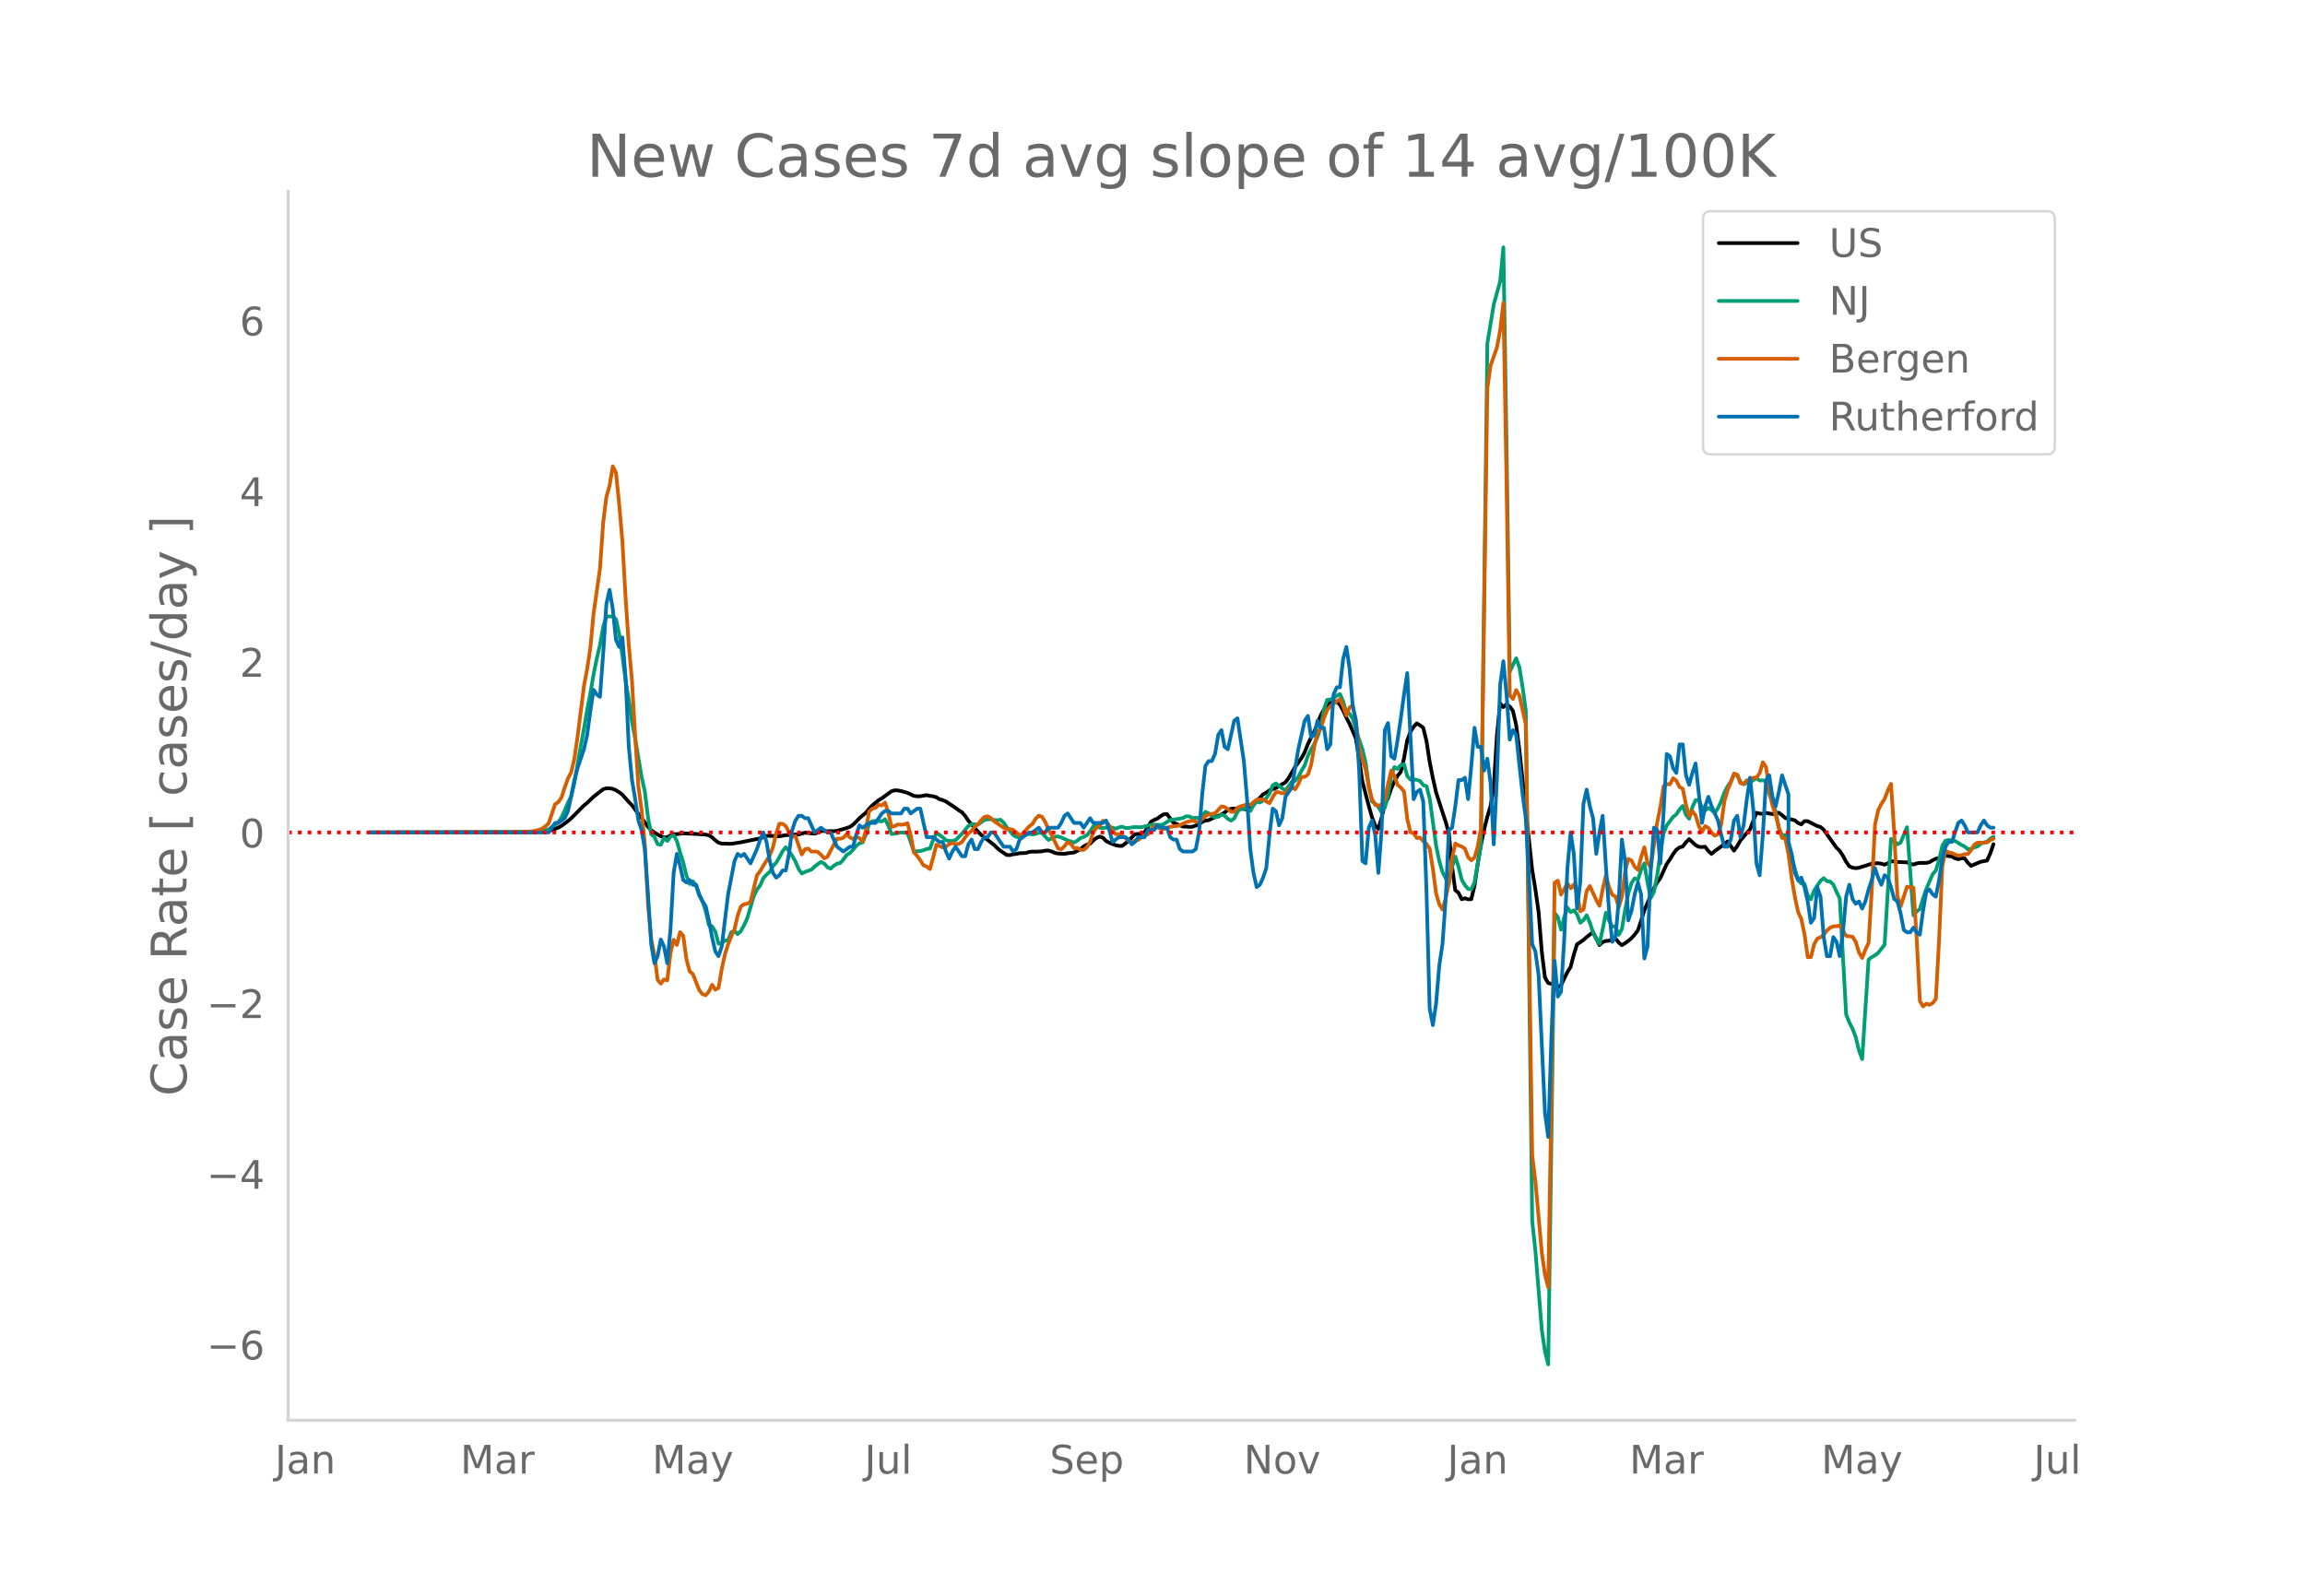 <svg height="864" viewBox="0 0 936 648" width="1248" xmlns="http://www.w3.org/2000/svg" xmlns:xlink="http://www.w3.org/1999/xlink"><defs><style>*{stroke-linecap:butt;stroke-linejoin:round}</style></defs><g id="figure_1"><path d="M0 648h936V0H0z" style="fill:#fff" id="patch_1"/><g id="axes_1"><path d="M117 576.72h725.4V77.76H117z" style="fill:none" id="patch_2"/><path clip-path="url(#p2a763474be)" d="m149.973 338.045 65.035-.139 6.503-.325 1.3-.177 1.302-.31 2.601-1.038 1.3-.725 2.602-1.897 1.3-1.119 5.204-5.229 1.3-1.062 2.602-2.495 3.902-3.033 1.3-.4 1.301.044 1.3.176 1.302.566 1.3.823 1.301.998 2.601 2.955 1.301 1.327 2.601 3.54 2.602 3.374 1.3 1.848 1.301 1.415 2.602 1.7 1.3.705 1.301.48 1.3-.067 1.301-.726 1.301-.499 1.3-.044 2.602-.325 5.203.258 3.902.263 1.3.263 1.302.84 1.3 1.195 1.301.96 1.3.398 3.903.08 3.902-.612 7.804-1.597 2.601-.997 1.301-.05 3.902.207 2.602-.47 2.601-.125 1.3-.137 1.301.02 2.602-.757 3.902.398 1.3-.392 1.301-.647 1.301-.045 1.3.122 1.301-.086 1.301.053 1.3-.178 2.602-.703 2.602-.845 1.3-.907 1.301-1.256 1.3-1.411 2.602-2.189 1.3-1.585 1.302-1.367 2.6-2.144 1.302-.774 3.902-2.853 1.3-.393 1.301.053 1.3.243 2.602.719 2.602 1.24 1.3.172 1.301-.019 2.601-.46 1.301.319 1.3.144 1.302.405 1.3.803 1.3.365 1.302.554 3.902 2.57 1.3.996 1.301.8 1.3 1.481 1.301 1.942 3.903 4.464 1.3 1.292 5.203 4.07 1.3 1.277 1.301 1.088 2.602 1.763 1.3.01 1.301-.331 1.301-.128 1.3-.295 2.602-.08 1.3-.442 1.301-.136 1.301.047 2.602-.147 1.3-.28 1.301-.047 1.3.358 1.301.625 1.301.232 2.601.15 1.301-.258 2.602-.3 2.601-1.33 1.3-1.115 1.301-.721 1.301-.388 1.3-1.337 1.301-1.042 1.301-.524 1.3.421 1.302 1.361 1.3.672 2.602 1.04 1.3.26 1.301.026 1.3-.964 1.301-1.134 2.602-2.666 2.601-.166 1.301-.62 1.3-1.93 1.301-2.298 1.301-.79 1.3-.52 1.301-.993 1.301-.769 1.3-.088 2.602 3.501 3.902 1.574 1.301-.003 1.3.155 1.301-.094 2.602-.95 1.3-1.01 1.301-.526 1.3-.144 2.602-1.279 1.301-.453 1.3-.623 1.301-.758 1.301-1.091 1.3-.46 1.302-.074 2.6.156 1.302-.025 1.3.365 1.301-.5 1.3-1.691 2.602-2.68 1.3-1.393 1.302-.704 1.3-.936 2.602-.927 1.3-.857 2.602-1.461 1.3-1.812 2.602-4.403 2.601-3.626 1.3-2.404 1.302-3.274 1.3-2.73 1.301-2.368 2.601-6.596 1.301-2.411 1.3-1.833 1.302-1.11 1.3-.38 1.3.195 1.302 1.206 1.3 2.393 1.301 2.824 1.3 2.531 2.602 6.038 1.3 8.258 1.302 9.077 2.6 9.987 1.302 4.555 1.3 3.426 1.301 1.31 1.3-4.42 1.301-5.333 1.301-2.67 1.3-3.856 1.302-2.91 1.3-2.32 1.3-1.588 1.302-5.507 1.3-7.228 1.301-3.476 1.3-2.118 1.301-1.366 1.301.786 1.3.994 1.301 5.263 1.301 8.463 1.3 6.615 1.302 5.82 2.601 8.058 1.3 3.91 1.301 4.702 1.301 13.524 1.3 9.603 1.301 1.023 1.301 2.64 1.3-.382 1.302.425 1.3-.058 1.301-5.42 1.3-8.835 1.301-7.67 1.301-6.26 1.3-5.26 1.301-4.286 1.301-7.411 1.3-21.401 1.302-12.989 1.3 1.526 1.301-1.15 1.3.94 1.301 1.738 1.301 5.718 1.3 9.994 3.903 36.63 1.3 12.12 1.301 7.964 1.301 9.115 1.3 16.17 1.301 10.58 1.301 2.236 1.3.322 1.301-.52 1.301 1.851 1.3-.725 2.602-5.391 1.301-2.044 1.3-4.998 1.301-4.208 2.602-1.757 1.3-1.166 2.602-2.043 2.601 5.24 1.301-1.183 1.3-.475 1.301-.074 1.301-.588 1.3-.334 1.301 1.65 1.301 1.047 1.3-.772 1.302-.941 1.3-1.088 1.301-1.477 1.3-1.714 1.301-3.824 1.301-4.272 3.902-9 1.3-2.339 1.302-1.75 2.6-5.746 1.302-1.875 1.3-2.18 1.301-1.738 1.3-.96 1.301-.357 1.301-1.69 1.3-1.32 2.602 2.425 1.3.691 1.302.098 1.3-.12 1.301 1.745 1.3 1.167 1.301-1.143 2.602-1.872 2.601-2.049 2.602 3.745 1.3-1.798 1.301-2.312 2.601-3.106 1.301-1.385 2.602-6.786 1.3.315 1.3.146 1.302-.412 2.601.492 2.601-.551 1.301.985 1.3 1.142 3.903.95 1.3 1.07 1.301.583 1.301-1.32 1.3.013 3.903 1.992 1.3.346 1.301 1.14 5.203 7.317 1.3 1.238 1.301 2.006 1.301 2.432 1.3 1.876 1.302.53 1.3.212 1.3-.169 5.204-1.642 2.601-.227 1.3.223 1.301.387 1.301-.541 1.3-.763 1.302-.036 1.3.245 2.602.108 1.3.03 1.301.626 1.3.281 1.301-.44 1.301-.241 2.602.023 1.3-.275 1.301-.783 1.3-.63 1.301-.306 1.301-.605 1.3-.355 2.602.335 1.3.744 1.302.363 1.3-.328 1.301-.038 1.3 1.786 1.301 1.298 3.902-1.668 2.602-.491 1.3-2.894 1.301-3.75h0" style="fill:none;stroke:#000;stroke-linecap:round;stroke-width:1.5" id="line2d_1"/><path clip-path="url(#p2a763474be)" d="m149.973 338.04 65.035-.098 3.902-.227 1.3-.187 1.301-.32 1.3-.474 2.602-1.772 1.301-1.1 1.3-1.927 1.301-2.787 1.301-3.15 1.3-2.579 1.301-5.418 2.602-14.994 1.3-6.961 1.301-7.783 1.301-6.744 1.3-7.607 1.301-6.45 1.301-5.523 1.3-7.427 1.301-4.138 2.602-.113 1.3 1.152 1.301 6.005 1.301 8.844 1.3 10.066 1.301 7.745 1.301 9.031 1.3 6.939 2.602 15.472 1.3 5.834 1.302 10.564 1.3 6.92 1.301.998 1.3 2.964 1.301.229 1.301-2.771 1.3 1.228 1.301-1.674 1.301-.709 1.3 2.365 1.302 4.64 1.3 4.144 1.301 5.35 1.3 3.367 1.301-1.1 1.301 1.713 1.3 4.112 1.301 2.152 1.301 4.116 1.3 5.699 1.302.51 1.3 2.081 1.301 4.945 1.3-.058 1.301-1.254 1.301.046 1.3-3.434 1.301-.37 1.301 1.186 1.3-1.272 1.302-2.394 1.3-2.86 2.602-8.862 1.3-2.661 1.301-1.716 1.3-2.95 1.301-1.453 1.301-1.133 1.3-2.353 1.302-1.34 1.3-2.219 1.3-2.44 1.302-1.622 1.3 1.529 1.301 1.946 1.3 2.251 1.301 3.114 1.301 1.837 1.3-.643 2.602-.95 1.3-1.196 1.302-1.04 1.3-.883 1.301.689 1.3 1.463 1.301.551 1.301-1.138 1.3-.842 1.302-.273 1.3-1.447 1.3-1.837 1.302-.733 1.3-1.397 1.301-1.57 1.3-1.026 1.301-.354 1.301-3.185 1.3-4.385 1.302-1.043 1.3-.125 2.602.19 1.3-.851 1.301 2.56 1.3 3.394 1.301-.124 2.602-.456 2.601.14 2.602 7.61 2.601-.24 1.3-.332 1.301-.494 1.301-.169 1.3-3.493 1.302-2.815 1.3.749 1.3.995 1.302 1.18 1.3.27 1.301.035 1.3-.342 2.602-2.588 2.601-3.177 1.301-.633 1.3-.034 1.302.154 2.601-1.94 1.3-.218 1.301-.09 1.301.335 1.3.125 1.301-.229 1.301 1.169 1.3 1.968 2.602 3.09 1.301.75 1.3.157 2.602-1.276 1.3-.063 1.301.185 1.301-.184 1.3-.503 1.302.05 1.3 1.522 1.301 1.346 1.3-.601 1.301-.725 1.301-.061 1.3.394 2.602 1.166 2.602.894 1.3-.764 1.301-1.083 1.3-.42 1.301-.683 1.301-1.65 1.3-1.987 1.301-.19 1.301.776 1.3.09 2.602-.252 1.301.114 1.3.406 1.301-.52 1.301-.292 1.3.555 1.301-.018 1.301-.239 1.3-.125 2.602.091 3.902-.997 1.301-.08 2.601.138 1.301-.4 2.602-1.688 1.3-.072 3.902-.673 1.301-.724 1.3.085 1.301.665 1.301-.153 1.3.068 1.302-.94 1.3-1.499 1.3.613 1.302.98 1.3.655 1.301-.24 1.3-.913 1.301.492 1.301 1.242 1.3.744 1.302-.933 1.3-2.721 1.3-1.19 1.302-.233 1.3.404 1.301.762 1.3-2.325 1.301-1.566 1.301.408 1.3-.729 1.302-1.015 1.3-1.841 1.3-3.386 1.302-.737 2.601 2.005 1.3.784 2.602-3.507 1.3-.34 1.302-1.62 1.3-2.549 1.3-2.153 1.302-3.902 1.3-2.54 1.301-2.237 1.3-2.88 1.301-3.985 1.301-7.182 1.3-3.822 1.302-.16 1.3-.574 1.3-.983 1.302-.641 1.3 2.944 1.301 4.703 1.3.335 1.301 2.054 1.301 4.62 2.602 7.687 1.3 5.544 1.3 9.3 1.302 6.38 1.3.936 1.301 1.32 1.3 2.22 1.301-1.93 1.301-5.065 1.3-7.897 1.302-3.527 1.3.733 1.3-1.545 1.302-.38 1.3 4.869 1.301 1.391 1.3-.072 1.301.241 1.301.428 1.3 1.686 1.301.38 1.301 4.99 2.602 19.177 1.3 6.31 1.301 4.445 1.3 2.557 1.301 1.852 1.301-6.567 1.3-4.118 1.301 4.154 1.301 5.257 1.3 2.185 1.302 1.523 1.3.143 1.301-2.89 2.601-15.22 2.602-203.525 2.601-15.837 2.602-9.43 1.3-13.781 1.301 80.61 1.3 91.681 2.602-5.42 1.3 3.734 1.301 8.004 1.301 9.523 2.602 207.19 1.3 12.22 2.602 32.07 1.3 8.83 1.301 5.158 2.601-183.279 1.301 1.648 1.3 5.116 1.302-5.03 1.3-3.941 1.301 1.863 1.3-.76 1.301 1.614 1.301 3.437 1.3-1.049 1.301-1.978 1.301 2.997 1.3 3.991 1.302 2.66 1.3 1.923 1.301-5.904 1.3-6.682 1.301 3.21 1.301 2.311 1.3.118 1.301 3.32 1.301-2.377 1.3-7.803 1.302-6.598 1.3-4.278 1.301-1.905 1.3.59 1.301-4.045 1.301-2.61 1.3 7.867 1.301 6.206 1.301-2.49 1.3-6.626 1.302-9.023 1.3-8.115 1.3-3.243 2.602-3.465 1.301-1.021 1.3-1.953 1.301-1.46 1.301 3.637 1.3 1.557 1.302-4.751 1.3-2.781 1.3-.034 1.302 2.82 1.3 1.356 1.301-1.011 1.3.922 1.301 1.146 1.301-1.998 1.3-2.761 1.302-3.587 1.3-2.494 1.3-1.915 1.302-2.812 1.3.101 1.301 2.884 1.3.916 1.301-.6 1.301-.176 2.602-1.724 1.3.967 1.3-.081 1.302.477 1.3 4.994 2.602 7.258 1.3 6.7 1.301 2.902 1.3-.082 5.204 18.367 1.3 1.3 1.301.155 1.3 4.634 1.301 1.632 1.301-3.587 2.602-3.927 1.3-1.081 1.3 1.224 1.302.145 1.3 1.24 1.301 2.994 1.3 2.655 2.602 47.103 1.3 3.27 1.302 2.505 1.3 3.457 1.3 5.339 1.302 3.533 2.601-40.405 1.3-.997 1.301-.723 1.301-1.023 2.601-3.29 2.602-42.96 1.3.811 1.301 1.35 1.301-.665 2.601-6.248 2.602 35.737 1.3-1.481 1.301-1.003 1.3-4.345 1.302-3.762 2.601-6.048 1.3-1.536 1.301-4.342 1.301-5.597 1.3-2.142 1.301-.276 2.602.378 2.601 1.614 1.301.65 1.3 1.09 1.301-.137 1.301-.602 1.3-.374 1.301-1.095 1.301-.503 1.3-.374 1.302-1.185 1.3-.786h0" style="fill:none;stroke:#009e73;stroke-linecap:round;stroke-width:1.5" id="line2d_2"/><path clip-path="url(#p2a763474be)" d="m149.973 338.04 57.23-.095 5.203-.133 3.902-.247 2.602-.588 1.3-.53 1.301-.93 1.3-1.233 2.602-7.7 1.301-.872 1.3-1.878 1.301-4.077 1.301-3.585 1.3-2.522 1.301-5.462 1.301-8.97 2.602-20.578 1.3-6.998 1.301-8.478 1.3-13.958 2.602-18.226 1.3-18.624 1.301-10.564 1.301-4.57 1.3-7.852 1.302 2.617 1.3 12.745 1.301 15.077 1.3 22.93 1.301 19.23 1.301 14.585 1.3 22.758 1.301 20.065 1.301 9.71 1.3 13.75 1.302 24.542 1.3 13.977 1.301 6.449 1.3 10.07 1.301 1.536 1.301-1.706 1.3.379 1.301-10.943 1.301-5.52 1.3 2.087 1.302-5.177 1.3 1.46 1.301 9.615 1.3 4.818 1.301 1.137 2.602 6.506 1.3 1.63 1.301.437 1.3-1.517 1.302-2.712 1.3 1.972 1.301-.74 1.3-7.548 1.301-6.03 1.301-4.116 1.3-3.3 1.301-2.826 1.301-5.614 1.3-3.66 1.302-.892 1.3-.19 1.3-.777 2.602-10.753 1.301-1.67 1.3-2.275 2.602-4.078 1.3-3.394 1.302-5.576 1.3-3.964 1.3.057 1.302.91 1.3 2.485 1.301 1.84 1.3-.285 2.602 7.491 1.3-2.124 1.302-.284 1.3 1.232 1.3-.038 1.302.152 1.3 1.195 1.301 1.441 1.3-.645 3.903-7.34 1.3.02 1.301-.417 1.3-1.442 1.302 1.328 1.3.607 1.301-.816 1.3.455 1.301 1.423 1.301-4.59 1.3-7.624 1.302-1.119 1.3-.398 1.3-1.176 1.302.228 1.3-1.12 1.301 4.06 1.3 5.84 1.301-.36 1.301-.664 1.3.095 1.302-.114 1.3-.512 1.3 4.855 1.302 7.018 1.3 1.384 1.301 1.82 1.3 2.05 1.301.473 1.301 1.043 1.3-4.646 1.302-5.273 2.6 1.138 1.302-.341 1.3-1.024 1.301-.398 1.3.379 1.301-.057 1.301-.797 1.3-1.877 1.301-1.555 1.301-1.1 1.3-1.67 1.302-1.023 1.3-1.612 1.301-1.328 1.3-.285 1.301.778 1.301 1.195 3.902 2.693 1.3.569 1.302-.019 1.3.322 2.602 2.2 1.3-.569 1.301-1.63 1.3-1.423 1.301-.986 1.301-2.143 1.3-1.233 1.302.474 1.3 2.124 1.301 2.997 1.3 2.37 2.602 5.33 1.3.398 1.301-1.29 1.301-1.63 1.3.777 1.302 1.65 1.3-.038 1.301.74 1.3-.02 1.301-1.024 1.301-2.294 1.3-3.926 1.301-1.707 1.301-.872 1.3-1.935 1.302.247 1.3 1.706 1.301 2.106 1.3 1.346 1.301.02 1.301.644 1.3.853 1.301 1.176 1.301.588 1.3-.664 1.302-.246 2.601-2.03 1.3-.208 1.301-1.935 1.301-1.479 2.601 1.005 1.301.171 2.602-.872 2.601-.36 1.3-.266 2.602-1.309 2.601-.607 1.301.455 1.3.19 2.602-2.465 1.3-.645 1.302-.285 1.3-.151 2.602-2.845 1.3.227 1.301.854 1.3 1.1 1.302-.02 1.3-1.63 1.3-.588 1.302-.342 1.3-.512 1.301.323 2.601-2.181 2.602-.114 1.3.891 1.301.664 1.3-2.446 1.302-2.03 1.3.076 1.301.398 1.3-.018 1.301-1.821 1.301-.607 1.3.815 1.302-2.143 1.3-2.882 1.3-.02 1.302-.948 1.3-3.944 1.301-7.606 1.3-5.5 1.301-1.687 1.301-4.21 1.3-3.244 1.302-1.555 3.902-2.902 1.3 3.035 1.301 3.66 1.3-3.319 1.301-.796 1.301 7.055 1.3 9.862 1.302 4.95 1.3 4.134 1.3 7.245 1.302 4.78 1.3 2.389 1.301.208 1.3-.17 1.301-2.428 1.301-6.145 1.3-5.443 1.302 2.295 1.3 3.566 1.3 1.119 1.302 1.574 1.3 11.113 1.301 5.425 1.3.398 1.301 1.953 1.301-.19 1.3 1.442 1.301 1.119 1.301 1.896 1.3 8.307 1.302 9.9 1.3 4.438 1.301 2.086 1.3-4.532 1.301-6.202 1.301-10.298 1.3-5.747 1.301.74 1.301.493 1.3.853 1.302 3.49 1.3 1.214 1.301-1.1 1.3-4.514 1.301-7.358 2.602-178.692 1.3-9.199 2.602-7.396 1.3-7.017 1.301-11.02 1.301 73.681 1.3 85.648 1.301 1.48 1.301-3.623 1.3 2.238 2.602 11.72 2.602 174.937 1.3 10.602 2.602 29.055 1.3 8.933 1.301 5.082 1.3-77.568 1.301-86.786 1.301-.815 1.3 5.651 2.602-4.532 1.301 1.991 1.3-1.593 1.301 3.622 1.301 7.302 1.3-.74 1.301-7.529 1.301-1.991 2.602 5.69 1.3 2.332 1.301-6.695 1.3-5.632 1.301 4.798 1.301 3.091 1.3.664 1.301 4.362 1.301-4.305 1.3-10.26 1.302-5.064 1.3.664 1.301 2.56 1.3 1.233 1.301-5.235 1.301-3.926 1.3 6.316 1.301 1.859 2.602-18.15 1.3-6.43 1.301-8.401 1.3-.873 1.302.095 1.3-2.484 1.301 1.043 1.3 2.56 1.301.683 1.301 6.486 1.3 4.647 1.302-2.049 1.3 1.783 1.3 4.21 1.302 2.504 1.3-2.447 1.301.797 1.3 1.915 1.301 1.214 1.301-.569 1.3-4.115 1.302-9.37 1.3-4.513 1.3-3.091 1.302-3.604 1.3.55 1.301 3.395 1.3.303 1.301-1.517 1.301.209 1.3-1.214 1.302-.076 1.3-1.783 1.3-4.419 1.302 2.01 1.3 9.313 1.301 6.24 1.3 3.906 1.301 5.235 1.301 4.02 1.3.228 1.302 6.486 1.3 9.654 1.3 7.624 1.302 6.087 1.3 2.864 1.301 6.183 1.3 9.312 1.301-.076 1.301-5.158 1.3-2.333 1.302-.55 1.3-1.024 1.3-1.707 1.302-1.138 1.3-.531 1.301-.095 1.3-.247 2.602 4.173 2.602.398 1.3 2.067 1.3 4.249 1.302 2.275 1.3-3.394 1.301-2.693 1.3-21.697 1.301-26.286 1.301-5.955 1.3-2.541 1.301-2.049 1.301-3.394 1.3-2.694 1.302 19.971 1.3 25.698 1.301 4.097 2.601-8.023 1.301.323 1.3.057 1.301 20.463 1.301 25.547 1.3 2.238 1.302-1.081 1.3.417 1.301-.664 1.3-1.726 1.301-23.934 1.301-29.852 1.3-6.41 1.301.702 1.301.284 2.602 1.081 1.3-.208 1.301-.418 1.3-.057 1.301-1.63 1.301-2.163 1.3-.815 1.301-.057 1.301.095 1.3-.17 1.302-.892 1.3-.626h0" style="fill:none;stroke:#d55e00;stroke-linecap:round;stroke-width:1.5" id="line2d_3"/><path clip-path="url(#p2a763474be)" d="M149.973 338.04h72.839l2.601-3.864h1.301l2.601-1.932 1.301-2.898 1.3-5.796 1.301-6.761 1.301-4.83 2.602-7.727 1.3-5.796 1.301-9.66 1.3-8.693 1.301 1.932 1.301.966 1.3-17.387 1.301-20.285 1.301-5.795 1.3 7.727 1.302 12.557 1.3 2.898 1.301-3.864 1.3 16.421 1.301 28.013 1.301 13.523 1.3 7.727 1.301 8.694 1.301 3.863 1.3 7.728 1.302 18.353 1.3 20.285 1.301 7.727 1.3-2.898 1.301-6.761 1.301 2.897 1.3 6.762 1.301-13.523 1.301-23.183 1.3-7.727 1.302 4.83 1.3 5.795 1.301.966 1.3-.966 1.301 1.932h1.301l1.3 3.864 1.301 2.898 1.301 1.932 1.3 5.795 1.302 6.762 1.3 5.795 1.301 1.932 1.3-3.864 2.602-21.25 2.601-13.523 1.301-2.898 1.3.966 1.302-.966 2.6 3.864 2.602-5.796 1.301-3.864 1.3-2.898 1.301 3.864 1.301 7.728 1.3 4.83 1.302 1.931 1.3-.966 1.3-1.932h1.302l1.3-6.761 1.301-9.66 1.3-3.863 1.301-1.932h1.301l1.3.966h1.302l2.6 5.795 2.602-1.931 2.602 1.931h1.3l2.602 5.796 2.601 1.932 2.602-1.932h1.3l1.301-4.83 1.3-3.863 1.301.966 2.602-1.932h2.601l2.602-3.864 1.3-.966h1.301l1.3.966h3.903l1.3-1.932h1.301l1.3 1.932 2.602-1.932h1.301l2.601 11.591h2.602l2.601 1.932h1.3l1.302 3.864 1.3 2.898 1.301-2.898 1.3-1.932 2.602 3.864h1.3l1.301-4.83 1.301-1.932 1.3 3.864h1.302l1.3-2.898 1.301-1.932h1.3l1.301-1.932h1.301l3.902 5.796h2.602l1.3 1.932 1.301-.966 1.3-3.864 3.903-2.898h1.3l2.602-1.931 1.3 1.931h1.301l1.301-1.931h3.902l1.3-1.932 1.301-2.898 1.301-.966 2.602 3.864h2.601l1.3 1.932 2.602-3.864 1.3 1.932h3.903l1.3-.966 1.301 3.863 1.301 4.83 2.601-1.932h2.602l1.3.966 1.301 1.932 1.3-.966 1.302-1.932h2.601l1.3-2.898h2.602l1.3-1.931 1.301.966h2.602l1.3 3.863 1.301.966h1.301l1.3 3.864 1.301.966h3.902l1.301-.966 1.3-6.762 1.302-15.455 1.3-11.59 1.3-1.933h1.302l1.3-2.898 1.301-7.727 1.3-1.932 1.301 6.762 1.301.966 2.602-11.592 1.3-.966 2.602 17.387 1.3 15.455 1.301 20.285 1.3 9.66 1.301 5.795 1.301-.966 1.3-2.898 1.302-3.863 1.3-13.524 1.3-10.625 1.302.966 1.3 5.796 1.301-2.898 1.3-8.694 2.602-3.863 2.602-15.455 2.6-11.592 1.302-1.932 1.3 8.694 1.301-.966 1.3-5.796 1.301 2.898h1.301l1.3 8.694 1.302-1.932 1.3-20.285 1.3-2.898h1.302l1.3-11.591 1.301-4.83 1.3 8.694 1.301 15.455 1.301 5.795 1.3 20.285 1.302 36.706 1.3.966 1.3-14.49 1.302-2.897 1.3 5.795 1.301 15.455 1.3-17.387 1.301-40.569 1.301-2.898 1.3 13.523 1.302.966 1.3-7.727 1.3-8.694 1.302-9.659 1.3-8.693 2.602 51.194 1.3-2.898 1.301-.965 1.3 4.83 1.301 35.739 1.301 48.297 1.3 6.761 1.302-8.693 1.3-15.455 1.301-8.693 1.3-18.353 1.301-28.013 1.301-.965 1.3-8.694 1.301-10.625h1.301l1.3-.966 1.302 8.693 1.3-13.523 1.301-15.455 1.3 7.728h1.301l1.301 9.659 1.3-4.83 1.301 9.66 1.301 25.114 1.3-27.046 1.302-37.672 1.3-9.66 1.301 13.524 1.3 18.353 1.301-3.864 1.301 1.932 2.601 24.148 1.301 9.66 1.3 24.148 1.302 27.047 1.3 2.897 1.301 9.66 2.601 56.024 1.301 9.66 1.3-40.57 1.301-30.91 1.301 14.49 1.3-1.933 1.302-21.25 1.3-28.978 1.301-14.49 1.3 8.694 1.301 22.216 1.301-10.625 1.3-31.876 1.301-5.795 1.301 6.761 1.3 4.83 1.302 14.489 1.3-8.694 1.301-6.761 1.3 20.285 1.301 18.352 1.301 12.558 1.3-1.932 1.301-14.49 1.301-25.114 1.3 8.694 1.302 24.148 1.3-3.864 1.301-6.761 1.3-4.83 1.301 4.83 1.301 26.08 1.3-4.83 1.301-30.91 1.301-17.386 1.3.965 1.302 13.524 1.3-20.285 1.3-24.149 1.302.966 1.3 4.83 1.301 1.932 1.3-11.591h1.301l1.301 12.557 1.3 3.864 1.302-4.83 1.3-3.864 2.602 24.149 1.3-6.762 1.301-3.864 1.3 3.864 2.602 5.796 1.3 5.795 1.302 4.83h1.3l1.3-2.898 1.302-7.727 1.3-1.932 1.301 8.693 1.3-4.83 1.301-10.625 1.301-8.693 1.3 12.557 1.302 22.217 1.3 4.83 1.3-16.422 1.302-22.216 1.3-1.932 1.301 8.693 1.3 3.864 1.301-5.796 1.301-6.761 2.602 7.727v19.32l1.3 4.829 1.3 7.727 1.302 2.898 1.3-.966 1.301 3.864 1.3 5.796 1.301 8.693 1.301-1.932 1.3-12.557 1.302 3.864 1.3 16.42 1.3 7.728h1.302l1.3-7.727 1.301 1.932 1.3 5.795 1.301-9.66 1.301-14.488 1.3-4.83 1.302 5.796 1.3 1.932 1.3-.966 1.302 2.897 1.3-2.897 1.301-4.83 1.3-3.864 1.301-4.83 1.301 3.864 1.3 2.898 1.301-3.864 1.301.966 1.3 3.864 1.302 4.83 1.3.966 1.301 4.83 1.3 6.76 1.301.967h1.301l1.3-1.932 1.301 1.932 1.301.966 1.3-9.66 1.302-7.727 1.3-.966 1.301 1.932 1.3.966 1.301-6.762 1.301-8.693 1.3-4.83 1.301-1.932h1.301l2.602-7.727 1.3-.966 1.301 1.932 1.3 2.897h3.903l1.3-2.897 1.301-1.932 1.3 1.932 1.302.966h1.3" style="fill:none;stroke:#0072b2;stroke-linecap:round;stroke-width:1.5" id="line2d_4"/><path clip-path="url(#p2a763474be)" d="M117 338.04h725.4" style="fill:none;stroke:red;stroke-dasharray:1.5,2.475;stroke-dashoffset:0;stroke-width:1.5" id="line2d_5"/><path d="M117 576.72V77.76" style="fill:none;stroke:#d3d3d3;stroke-linecap:square;stroke-linejoin:miter;stroke-width:1.25" id="patch_3"/><path d="M117 576.72h725.4" style="fill:none;stroke:#d3d3d3;stroke-linecap:square;stroke-linejoin:miter;stroke-width:1.25" id="patch_4"/><g id="matplotlib.axis_1"><g id="xtick_1"><g style="fill:#696969" transform="matrix(.16 0 0 -.16 111.626 598.378)" id="text_1"><defs><path d="M9.813 72.906h9.859V5.078q0-13.187-5-19.14-5-5.954-16.094-5.954h-3.75v8.297h3.078q6.531 0 9.219 3.672Q9.813-4.39 9.813 5.078z" id="DejaVuSans-74"/><path d="M34.281 27.484q-10.89 0-15.093-2.484-4.204-2.484-4.204-8.5 0-4.781 3.157-7.594 3.156-2.797 8.562-2.797 7.485 0 12 5.297 4.516 5.297 4.516 14.078v2zm17.922 3.72V0H43.22v8.297Q40.14 3.328 35.547.953q-4.594-2.375-11.234-2.375-8.391 0-13.36 4.719Q6 8.016 6 15.922q0 9.219 6.172 13.906 6.187 4.688 18.437 4.688h12.61v.89q0 6.203-4.078 9.594-4.078 3.39-11.453 3.39-4.688 0-9.141-1.124-4.438-1.125-8.531-3.375v8.312q4.921 1.906 9.562 2.844 4.64.953 9.031.953 11.875 0 17.735-6.156 5.86-6.14 5.86-18.64z" id="DejaVuSans-97"/><path d="M54.89 33.016V0h-8.984v32.719q0 7.765-3.031 11.61-3.031 3.858-9.078 3.858-7.281 0-11.484-4.64-4.204-4.625-4.204-12.64V0H9.08v54.688h9.03v-8.5q3.235 4.937 7.594 7.374Q30.078 56 35.797 56q9.422 0 14.25-5.828 4.844-5.828 4.844-17.156z" id="DejaVuSans-110"/></defs><use xlink:href="#DejaVuSans-74"/><use x="29.492" xlink:href="#DejaVuSans-97"/><use x="90.771" xlink:href="#DejaVuSans-110"/></g></g><g id="xtick_2"><g style="fill:#696969" transform="matrix(.16 0 0 -.16 186.907 598.378)" id="text_2"><defs><path d="M9.813 72.906h14.703l18.593-49.61 18.703 49.61h14.704V0H66.89v64.016l-18.797-50h-9.907l-18.796 50V0H9.813z" id="DejaVuSans-77"/><path d="M41.11 46.297q-1.516.875-3.297 1.281Q36.03 48 33.89 48q-7.625 0-11.703-4.953-4.079-4.953-4.079-14.234V0H9.08v54.688h9.03v-8.5q2.844 4.984 7.375 7.39Q30.031 56 36.531 56q.922 0 2.047-.125 1.125-.11 2.484-.36z" id="DejaVuSans-114"/></defs><use xlink:href="#DejaVuSans-77"/><use x="86.279" xlink:href="#DejaVuSans-97"/><use x="147.559" xlink:href="#DejaVuSans-114"/></g></g><g id="xtick_3"><g style="fill:#696969" transform="matrix(.16 0 0 -.16 264.803 598.378)" id="text_3"><defs><path d="M32.172-5.078q-3.797-9.766-7.422-12.735-3.61-2.984-9.656-2.984H7.906v7.516h5.282q3.703 0 5.75 1.765Q21-9.766 23.483-3.219l1.61 4.094-22.11 53.813H12.5l17.094-42.766 17.093 42.766h9.516z" id="DejaVuSans-121"/></defs><use xlink:href="#DejaVuSans-77"/><use x="86.279" xlink:href="#DejaVuSans-97"/><use x="147.559" xlink:href="#DejaVuSans-121"/></g></g><g id="xtick_4"><g style="fill:#696969" transform="matrix(.16 0 0 -.16 351.034 598.378)" id="text_4"><defs><path d="M8.5 21.578v33.11h8.984V21.922q0-7.766 3.016-11.656 3.031-3.875 9.094-3.875 7.265 0 11.484 4.64 4.234 4.64 4.234 12.656v31h8.985V0h-8.984v8.406Q42.047 3.422 37.718 1q-4.313-2.422-10.032-2.422-9.421 0-14.312 5.86Q8.5 10.296 8.5 21.578zM31.11 56z" id="DejaVuSans-117"/><path d="M9.422 75.984h8.984V0H9.422z" id="DejaVuSans-108"/></defs><use xlink:href="#DejaVuSans-74"/><use x="29.492" xlink:href="#DejaVuSans-117"/><use x="92.871" xlink:href="#DejaVuSans-108"/></g></g><g id="xtick_5"><g style="fill:#696969" transform="matrix(.16 0 0 -.16 426.25 598.378)" id="text_5"><defs><path d="M53.516 70.516V60.89q-5.61 2.687-10.594 4-4.984 1.328-9.625 1.328-8.047 0-12.422-3.125t-4.375-8.89q0-4.845 2.906-7.313 2.907-2.453 11.016-3.97l5.953-1.218q11.031-2.11 16.281-7.406 5.25-5.297 5.25-14.172 0-10.61-7.11-16.078-7.093-5.469-20.812-5.469-5.172 0-11.015 1.172Q13.14.922 6.89 3.219v10.156q6-3.36 11.765-5.078 5.766-1.703 11.328-1.703 8.438 0 13.032 3.312 4.593 3.328 4.593 9.485 0 5.359-3.297 8.39-3.296 3.032-10.812 4.547L27.484 33.5q-11.03 2.188-15.968 6.875-4.922 4.688-4.922 13.047 0 9.672 6.812 15.234 6.813 5.563 18.766 5.563 5.14 0 10.453-.938 5.328-.922 10.89-2.765z" id="DejaVuSans-83"/><path d="M56.203 29.594v-4.39H14.891q.593-9.282 5.593-14.142 5-4.859 13.938-4.859 5.172 0 10.031 1.266 4.86 1.265 9.656 3.812v-8.5Q49.266.734 44.187-.344 39.11-1.422 33.892-1.422q-13.094 0-20.735 7.61-7.64 7.625-7.64 20.625 0 13.421 7.25 21.296Q20.016 56 32.328 56q11.031 0 17.453-7.11 6.422-7.093 6.422-19.296zm-8.984 2.64q-.094 7.36-4.125 11.75-4.032 4.407-10.672 4.407-7.516 0-12.031-4.25-4.516-4.25-5.203-11.97z" id="DejaVuSans-101"/><path d="M18.11 8.203v-29H9.077v75.484h9.031v-8.296q2.844 4.875 7.157 7.234Q29.594 56 35.594 56q9.968 0 16.187-7.906 6.235-7.907 6.235-20.797T51.78 6.484q-6.218-7.906-16.187-7.906-6 0-10.328 2.375-4.313 2.375-7.157 7.25zm30.578 19.094q0 9.906-4.079 15.547-4.078 5.64-11.203 5.64-7.14 0-11.218-5.64-4.079-5.64-4.079-15.547 0-9.906 4.078-15.547 4.079-5.64 11.22-5.64 7.124 0 11.202 5.64t4.078 15.547z" id="DejaVuSans-112"/></defs><use xlink:href="#DejaVuSans-83"/><use x="63.477" xlink:href="#DejaVuSans-101"/><use x="125" xlink:href="#DejaVuSans-112"/></g></g><g id="xtick_6"><g style="fill:#696969" transform="matrix(.16 0 0 -.16 505.057 598.378)" id="text_6"><defs><path d="M9.813 72.906h13.28l32.329-60.984v60.984h9.562V0h-13.28L19.39 60.984V0H9.813z" id="DejaVuSans-78"/><path d="M30.61 48.39q-7.22 0-11.422-5.64-4.204-5.64-4.204-15.453 0-9.813 4.172-15.453 4.188-5.64 11.453-5.64 7.188 0 11.375 5.655 4.203 5.672 4.203 15.438 0 9.719-4.203 15.406-4.187 5.688-11.375 5.688zm0 7.61q11.718 0 18.406-7.625 6.703-7.61 6.703-21.078 0-13.422-6.703-21.078-6.688-7.64-18.407-7.64-11.765 0-18.437 7.64-6.656 7.656-6.656 21.078 0 13.469 6.656 21.078Q18.844 56 30.609 56z" id="DejaVuSans-111"/><path d="M2.984 54.688H12.5L29.594 8.797l17.093 45.89h9.516L35.687 0H23.485z" id="DejaVuSans-118"/></defs><use xlink:href="#DejaVuSans-78"/><use x="74.805" xlink:href="#DejaVuSans-111"/><use x="135.986" xlink:href="#DejaVuSans-118"/></g></g><g id="xtick_7"><g style="fill:#696969" transform="matrix(.16 0 0 -.16 587.682 598.378)" id="text_7"><use xlink:href="#DejaVuSans-74"/><use x="29.492" xlink:href="#DejaVuSans-97"/><use x="90.771" xlink:href="#DejaVuSans-110"/></g></g><g id="xtick_8"><g style="fill:#696969" transform="matrix(.16 0 0 -.16 661.662 598.378)" id="text_8"><use xlink:href="#DejaVuSans-77"/><use x="86.279" xlink:href="#DejaVuSans-97"/><use x="147.559" xlink:href="#DejaVuSans-114"/></g></g><g id="xtick_9"><g style="fill:#696969" transform="matrix(.16 0 0 -.16 739.559 598.378)" id="text_9"><use xlink:href="#DejaVuSans-77"/><use x="86.279" xlink:href="#DejaVuSans-97"/><use x="147.559" xlink:href="#DejaVuSans-121"/></g></g><g id="xtick_10"><g style="fill:#696969" transform="matrix(.16 0 0 -.16 825.789 598.378)" id="text_10"><use xlink:href="#DejaVuSans-74"/><use x="29.492" xlink:href="#DejaVuSans-117"/><use x="92.871" xlink:href="#DejaVuSans-108"/></g></g></g><g id="matplotlib.axis_2"><g id="ytick_1"><g style="fill:#696969" transform="matrix(.16 0 0 -.16 83.912 552.03)" id="text_11"><defs><path d="M10.594 35.5h62.593v-8.297H10.594z" id="DejaVuSans-8722"/><path d="M33.016 40.375q-6.641 0-10.532-4.547-3.875-4.531-3.875-12.437 0-7.86 3.875-12.438 3.891-4.562 10.532-4.562 6.64 0 10.515 4.562 3.875 4.578 3.875 12.438 0 7.906-3.875 12.437-3.875 4.547-10.515 4.547zm19.578 30.922v-8.984q-3.719 1.75-7.5 2.671-3.782.938-7.5.938-9.766 0-14.922-6.594-5.14-6.594-5.875-19.922 2.875 4.25 7.219 6.516 4.359 2.266 9.578 2.266 10.984 0 17.36-6.672 6.374-6.657 6.374-18.125 0-11.235-6.64-18.032-6.641-6.78-17.672-6.78-12.657 0-19.344 9.687-6.688 9.703-6.688 28.109 0 17.281 8.204 27.563 8.203 10.28 22.015 10.28 3.719 0 7.5-.734t7.89-2.187z" id="DejaVuSans-54"/></defs><use xlink:href="#DejaVuSans-8722"/><use x="83.789" xlink:href="#DejaVuSans-54"/></g></g><g id="ytick_2"><g style="fill:#696969" transform="matrix(.16 0 0 -.16 83.912 482.726)" id="text_12"><defs><path d="M37.797 64.313 12.89 25.39h24.906zm-2.594 8.593H47.61V25.391h10.407v-8.203H47.609V0h-9.812v17.188H4.89v9.515z" id="DejaVuSans-52"/></defs><use xlink:href="#DejaVuSans-8722"/><use x="83.789" xlink:href="#DejaVuSans-52"/></g></g><g id="ytick_3"><g style="fill:#696969" transform="matrix(.16 0 0 -.16 83.912 413.422)" id="text_13"><defs><path d="M19.188 8.297h34.421V0H7.33v8.297q5.609 5.812 15.296 15.594 9.703 9.797 12.188 12.64 4.734 5.313 6.609 9 1.89 3.688 1.89 7.25 0 5.813-4.078 9.469-4.078 3.672-10.625 3.672-4.64 0-9.797-1.61-5.14-1.609-11-4.89v9.969Q13.767 71.78 18.938 73q5.188 1.219 9.485 1.219 11.328 0 18.062-5.672 6.735-5.656 6.735-15.125 0-4.5-1.688-8.531-1.672-4.016-6.125-9.485-1.218-1.422-7.765-8.187-6.532-6.766-18.453-18.922z" id="DejaVuSans-50"/></defs><use xlink:href="#DejaVuSans-8722"/><use x="83.789" xlink:href="#DejaVuSans-50"/></g></g><g id="ytick_4"><g style="fill:#696969" transform="matrix(.16 0 0 -.16 97.32 344.118)" id="text_14"><defs><path d="M31.781 66.406q-7.61 0-11.453-7.5Q16.5 51.422 16.5 36.375q0-14.984 3.828-22.484 3.844-7.5 11.453-7.5 7.672 0 11.5 7.5 3.844 7.5 3.844 22.484 0 15.047-3.844 22.531-3.828 7.5-11.5 7.5zm0 7.813q12.266 0 18.735-9.703 6.468-9.688 6.468-28.141 0-18.406-6.468-28.11-6.47-9.687-18.735-9.687-12.25 0-18.718 9.688-6.47 9.703-6.47 28.109 0 18.453 6.47 28.14Q19.53 74.22 31.78 74.22z" id="DejaVuSans-48"/></defs><use xlink:href="#DejaVuSans-48"/></g></g><g id="ytick_5"><use xlink:href="#DejaVuSans-50" style="fill:#696969" transform="matrix(.16 0 0 -.16 97.32 274.814)" id="text_15"/></g><g id="ytick_6"><use xlink:href="#DejaVuSans-52" style="fill:#696969" transform="matrix(.16 0 0 -.16 97.32 205.51)" id="text_16"/></g><g id="ytick_7"><use xlink:href="#DejaVuSans-54" style="fill:#696969" transform="matrix(.16 0 0 -.16 97.32 136.206)" id="text_17"/></g><g style="fill:#696969" transform="matrix(0 -.2 -.2 0 75.753 445.117)" id="text_18"><defs><path d="M64.406 67.281v-10.39q-4.984 4.64-10.625 6.922-5.64 2.296-11.984 2.296-12.5 0-19.14-7.64-6.641-7.64-6.641-22.094 0-14.406 6.64-22.047 6.64-7.64 19.14-7.64 6.345 0 11.985 2.296 5.64 2.297 10.625 6.938V5.609Q59.234 2.094 53.437.33q-5.78-1.75-12.218-1.75-16.563 0-26.094 10.124-9.516 10.14-9.516 27.672 0 17.578 9.516 27.703 9.531 10.14 26.094 10.14 6.531 0 12.312-1.734 5.797-1.734 10.875-5.203z" id="DejaVuSans-67"/><path d="M44.281 53.078v-8.5q-3.797 1.953-7.906 2.922-4.094.984-8.5.984-6.688 0-10.031-2.047-3.344-2.046-3.344-6.156 0-3.125 2.39-4.906 2.391-1.781 9.626-3.39l3.078-.688q9.562-2.047 13.593-5.781 4.032-3.735 4.032-10.422 0-7.625-6.032-12.078-6.03-4.438-16.578-4.438-4.39 0-9.156.86Q10.688.296 5.422 2v9.281q4.984-2.594 9.812-3.89 4.829-1.282 9.579-1.282 6.343 0 9.75 2.172 3.421 2.172 3.421 6.125 0 3.656-2.468 5.61-2.453 1.953-10.813 3.765l-3.125.735q-8.344 1.75-12.062 5.39-3.704 3.64-3.704 9.985 0 7.718 5.47 11.906Q16.75 56 26.811 56q4.97 0 9.36-.734 4.406-.72 8.11-2.188z" id="DejaVuSans-115"/><path d="M44.39 34.188q3.172-1.079 6.172-4.594 3-3.516 6.032-9.672L66.609 0H56l-9.313 18.703q-3.624 7.328-7.015 9.719-3.39 2.39-9.25 2.39h-10.75V0h-9.86v72.906h22.266q12.5 0 18.656-5.234 6.157-5.219 6.157-15.766 0-6.89-3.203-11.437-3.204-4.532-9.297-6.282zM19.673 64.797V38.922h12.406q7.125 0 10.766 3.297 3.64 3.297 3.64 9.687 0 6.39-3.64 9.64-3.64 3.25-10.766 3.25z" id="DejaVuSans-82"/><path d="M18.313 70.219V54.688h18.5v-6.985h-18.5V18.016q0-6.688 1.828-8.594 1.828-1.906 7.453-1.906h9.218V0h-9.218q-10.407 0-14.36 3.875-3.953 3.89-3.953 14.14v29.688H2.687v6.984h6.594V70.22z" id="DejaVuSans-116"/><path d="M8.594 75.984h20.703V69H17.578V-6.203h11.719v-6.984H8.594z" id="DejaVuSans-91"/><path d="M48.781 52.594v-8.407q-3.812 2.11-7.64 3.157-3.828 1.047-7.735 1.047-8.75 0-13.593-5.547-4.829-5.532-4.829-15.547 0-10.016 4.829-15.563 4.843-5.53 13.593-5.53 3.907 0 7.735 1.046 3.828 1.047 7.64 3.156V2.094Q45.016.344 40.984-.531q-4.015-.89-8.562-.89-12.36 0-19.64 7.765-7.266 7.765-7.266 20.953 0 13.375 7.343 21.031Q20.22 56 33.016 56q4.14 0 8.093-.86 3.953-.843 7.672-2.546z" id="DejaVuSans-99"/><path d="M25.39 72.906h8.297L8.297-9.28H0z" id="DejaVuSans-47"/><path d="M45.406 46.39v29.594h8.985V0h-8.985v8.203Q42.578 3.328 38.25.953q-4.313-2.375-10.375-2.375-9.906 0-16.14 7.906-6.22 7.922-6.22 20.813 0 12.89 6.22 20.797Q17.968 56 27.874 56q6.063 0 10.375-2.375 4.328-2.36 7.156-7.234zm-30.61-19.093q0-9.906 4.079-15.547 4.078-5.64 11.203-5.64 7.125 0 11.219 5.64 4.11 5.64 4.11 15.547 0 9.906-4.11 15.547-4.094 5.64-11.219 5.64-7.125 0-11.203-5.64-4.078-5.64-4.078-15.547z" id="DejaVuSans-100"/><path d="M30.422 75.984v-89.171H9.719v6.984H21.39V69H9.719v6.984z" id="DejaVuSans-93"/></defs><use xlink:href="#DejaVuSans-67"/><use x="69.824" xlink:href="#DejaVuSans-97"/><use x="131.104" xlink:href="#DejaVuSans-115"/><use x="183.203" xlink:href="#DejaVuSans-101"/><use x="244.727" xlink:href="#DejaVuSans-32"/><use x="276.514" xlink:href="#DejaVuSans-82"/><use x="343.746" xlink:href="#DejaVuSans-97"/><use x="405.025" xlink:href="#DejaVuSans-116"/><use x="444.234" xlink:href="#DejaVuSans-101"/><use x="505.758" xlink:href="#DejaVuSans-32"/><use x="537.545" xlink:href="#DejaVuSans-91"/><use x="576.559" xlink:href="#DejaVuSans-32"/><use x="608.346" xlink:href="#DejaVuSans-99"/><use x="663.326" xlink:href="#DejaVuSans-97"/><use x="724.605" xlink:href="#DejaVuSans-115"/><use x="776.705" xlink:href="#DejaVuSans-101"/><use x="838.229" xlink:href="#DejaVuSans-115"/><use x="890.328" xlink:href="#DejaVuSans-47"/><use x="924.02" xlink:href="#DejaVuSans-100"/><use x="987.496" xlink:href="#DejaVuSans-97"/><use x="1048.775" xlink:href="#DejaVuSans-121"/><use x="1107.955" xlink:href="#DejaVuSans-32"/><use x="1139.742" xlink:href="#DejaVuSans-93"/></g></g><g style="fill:#696969" transform="matrix(.24 0 0 -.24 238.224 71.76)" id="text_19"><defs><path d="M4.203 54.688h8.985l11.234-42.672 11.172 42.672h10.593l11.235-42.672 11.187 42.672h8.985L63.28 0H52.688L40.922 44.828 29.109 0H18.5z" id="DejaVuSans-119"/><path d="M8.203 72.906h46.875v-4.203L28.61 0H18.312L43.22 64.594H8.203z" id="DejaVuSans-55"/><path d="M45.406 27.984q0 9.766-4.031 15.125-4.016 5.375-11.297 5.375-7.219 0-11.25-5.375-4.031-5.359-4.031-15.125 0-9.718 4.031-15.093t11.25-5.375q7.281 0 11.297 5.375 4.031 5.375 4.031 15.093zm8.985-21.203q0-13.953-6.203-20.765Q42-20.797 29.203-20.797q-4.734 0-8.937.703-4.203.703-8.157 2.172v8.735q3.954-2.141 7.813-3.157 3.86-1.031 7.86-1.031 8.843 0 13.234 4.61 4.39 4.609 4.39 13.937v4.453q-2.781-4.844-7.125-7.234Q33.938 0 27.875 0 17.828 0 11.672 7.656q-6.156 7.672-6.156 20.328 0 12.688 6.156 20.344Q17.828 56 27.875 56q6.063 0 10.406-2.39 4.344-2.391 7.125-7.22v8.297h8.985z" id="DejaVuSans-103"/><path d="M37.11 75.984V68.5h-8.594q-4.828 0-6.72-1.953-1.874-1.953-1.874-7.031v-4.828h14.797v-6.985H19.922V0H10.89v47.703H2.297v6.984h8.594V58.5q0 9.125 4.25 13.297 4.25 4.187 13.468 4.187z" id="DejaVuSans-102"/><path d="M12.406 8.297h16.11v55.625l-17.532-3.516v8.985l17.438 3.515h9.86V8.296H54.39V0H12.406z" id="DejaVuSans-49"/><path d="M9.813 72.906h9.859V42.094L52.39 72.906h12.703L28.906 38.922 67.672 0H54.688L19.672 35.11V0h-9.86z" id="DejaVuSans-75"/></defs><use xlink:href="#DejaVuSans-78"/><use x="74.805" xlink:href="#DejaVuSans-101"/><use x="136.328" xlink:href="#DejaVuSans-119"/><use x="218.115" xlink:href="#DejaVuSans-32"/><use x="249.902" xlink:href="#DejaVuSans-67"/><use x="319.727" xlink:href="#DejaVuSans-97"/><use x="381.006" xlink:href="#DejaVuSans-115"/><use x="433.105" xlink:href="#DejaVuSans-101"/><use x="494.629" xlink:href="#DejaVuSans-115"/><use x="546.729" xlink:href="#DejaVuSans-32"/><use x="578.516" xlink:href="#DejaVuSans-55"/><use x="642.139" xlink:href="#DejaVuSans-100"/><use x="705.615" xlink:href="#DejaVuSans-32"/><use x="737.402" xlink:href="#DejaVuSans-97"/><use x="798.682" xlink:href="#DejaVuSans-118"/><use x="857.861" xlink:href="#DejaVuSans-103"/><use x="921.338" xlink:href="#DejaVuSans-32"/><use x="953.125" xlink:href="#DejaVuSans-115"/><use x="1005.225" xlink:href="#DejaVuSans-108"/><use x="1033.008" xlink:href="#DejaVuSans-111"/><use x="1094.189" xlink:href="#DejaVuSans-112"/><use x="1157.666" xlink:href="#DejaVuSans-101"/><use x="1219.189" xlink:href="#DejaVuSans-32"/><use x="1250.977" xlink:href="#DejaVuSans-111"/><use x="1312.158" xlink:href="#DejaVuSans-102"/><use x="1347.363" xlink:href="#DejaVuSans-32"/><use x="1379.15" xlink:href="#DejaVuSans-49"/><use x="1442.773" xlink:href="#DejaVuSans-52"/><use x="1506.396" xlink:href="#DejaVuSans-32"/><use x="1538.184" xlink:href="#DejaVuSans-97"/><use x="1599.463" xlink:href="#DejaVuSans-118"/><use x="1658.643" xlink:href="#DejaVuSans-103"/><use x="1722.119" xlink:href="#DejaVuSans-47"/><use x="1755.811" xlink:href="#DejaVuSans-49"/><use x="1819.434" xlink:href="#DejaVuSans-48"/><use x="1883.057" xlink:href="#DejaVuSans-48"/><use x="1946.68" xlink:href="#DejaVuSans-75"/></g><g id="legend_1"><path d="M694.75 184.5H831.2q3.2 0 3.2-3.2V88.96q0-3.2-3.2-3.2H694.75q-3.2 0-3.2 3.2v92.34q0 3.2 3.2 3.2z" style="fill:none;opacity:.8;stroke:#ccc;stroke-linejoin:miter" id="patch_5"/><path d="M697.95 98.718h32" style="fill:none;stroke:#000;stroke-linecap:round;stroke-width:1.5" id="line2d_6"/><g style="fill:#696969" transform="matrix(.16 0 0 -.16 742.75 104.317)" id="text_20"><defs><path d="M8.688 72.906h9.921V28.61q0-11.718 4.235-16.875 4.25-5.14 13.781-5.14 9.469 0 13.719 5.14 4.25 5.157 4.25 16.875v44.297H64.5V27.391q0-14.25-7.063-21.532-7.046-7.28-20.812-7.28-13.828 0-20.89 7.28-7.047 7.282-7.047 21.532z" id="DejaVuSans-85"/></defs><use xlink:href="#DejaVuSans-85"/><use x="73.193" xlink:href="#DejaVuSans-83"/></g><path d="M697.95 122.203h32" style="fill:none;stroke:#009e73;stroke-linecap:round;stroke-width:1.5" id="line2d_8"/><g style="fill:#696969" transform="matrix(.16 0 0 -.16 742.75 127.802)" id="text_21"><use xlink:href="#DejaVuSans-78"/><use x="74.805" xlink:href="#DejaVuSans-74"/></g><path d="M697.95 145.688h32" style="fill:none;stroke:#d55e00;stroke-linecap:round;stroke-width:1.5" id="line2d_10"/><g style="fill:#696969" transform="matrix(.16 0 0 -.16 742.75 151.287)" id="text_22"><defs><path d="M19.672 34.813V8.108H35.5q7.953 0 11.781 3.297 3.844 3.297 3.844 10.078 0 6.844-3.844 10.078-3.828 3.25-11.781 3.25zm0 29.984V42.828h14.61q7.218 0 10.75 2.703 3.546 2.719 3.546 8.282 0 5.515-3.547 8.25-3.531 2.734-10.75 2.734zm-9.86 8.11h25.204q11.28 0 17.375-4.688Q58.5 63.53 58.5 54.89q0-6.703-3.125-10.657-3.125-3.953-9.188-4.922 7.282-1.562 11.313-6.53 4.031-4.954 4.031-12.376 0-9.765-6.64-15.093Q48.25 0 35.984 0H9.812z" id="DejaVuSans-66"/></defs><use xlink:href="#DejaVuSans-66"/><use x="68.604" xlink:href="#DejaVuSans-101"/><use x="130.127" xlink:href="#DejaVuSans-114"/><use x="169.49" xlink:href="#DejaVuSans-103"/><use x="232.967" xlink:href="#DejaVuSans-101"/><use x="294.49" xlink:href="#DejaVuSans-110"/></g><path d="M697.95 169.173h32" style="fill:none;stroke:#0072b2;stroke-linecap:round;stroke-width:1.5" id="line2d_12"/><g style="fill:#696969" transform="matrix(.16 0 0 -.16 742.75 174.773)" id="text_23"><defs><path d="M54.89 33.016V0h-8.984v32.719q0 7.765-3.031 11.61-3.031 3.858-9.078 3.858-7.281 0-11.484-4.64-4.204-4.625-4.204-12.64V0H9.08v75.984h9.03V46.188q3.235 4.937 7.594 7.374Q30.078 56 35.797 56q9.422 0 14.25-5.828 4.844-5.828 4.844-17.156z" id="DejaVuSans-104"/></defs><use xlink:href="#DejaVuSans-82"/><use x="64.982" xlink:href="#DejaVuSans-117"/><use x="128.361" xlink:href="#DejaVuSans-116"/><use x="167.57" xlink:href="#DejaVuSans-104"/><use x="230.949" xlink:href="#DejaVuSans-101"/><use x="292.473" xlink:href="#DejaVuSans-114"/><use x="333.586" xlink:href="#DejaVuSans-102"/><use x="368.791" xlink:href="#DejaVuSans-111"/><use x="429.973" xlink:href="#DejaVuSans-114"/><use x="469.336" xlink:href="#DejaVuSans-100"/></g></g></g></g><defs><clipPath id="p2a763474be"><path d="M117 77.76h725.4v498.96H117z"/></clipPath></defs></svg>